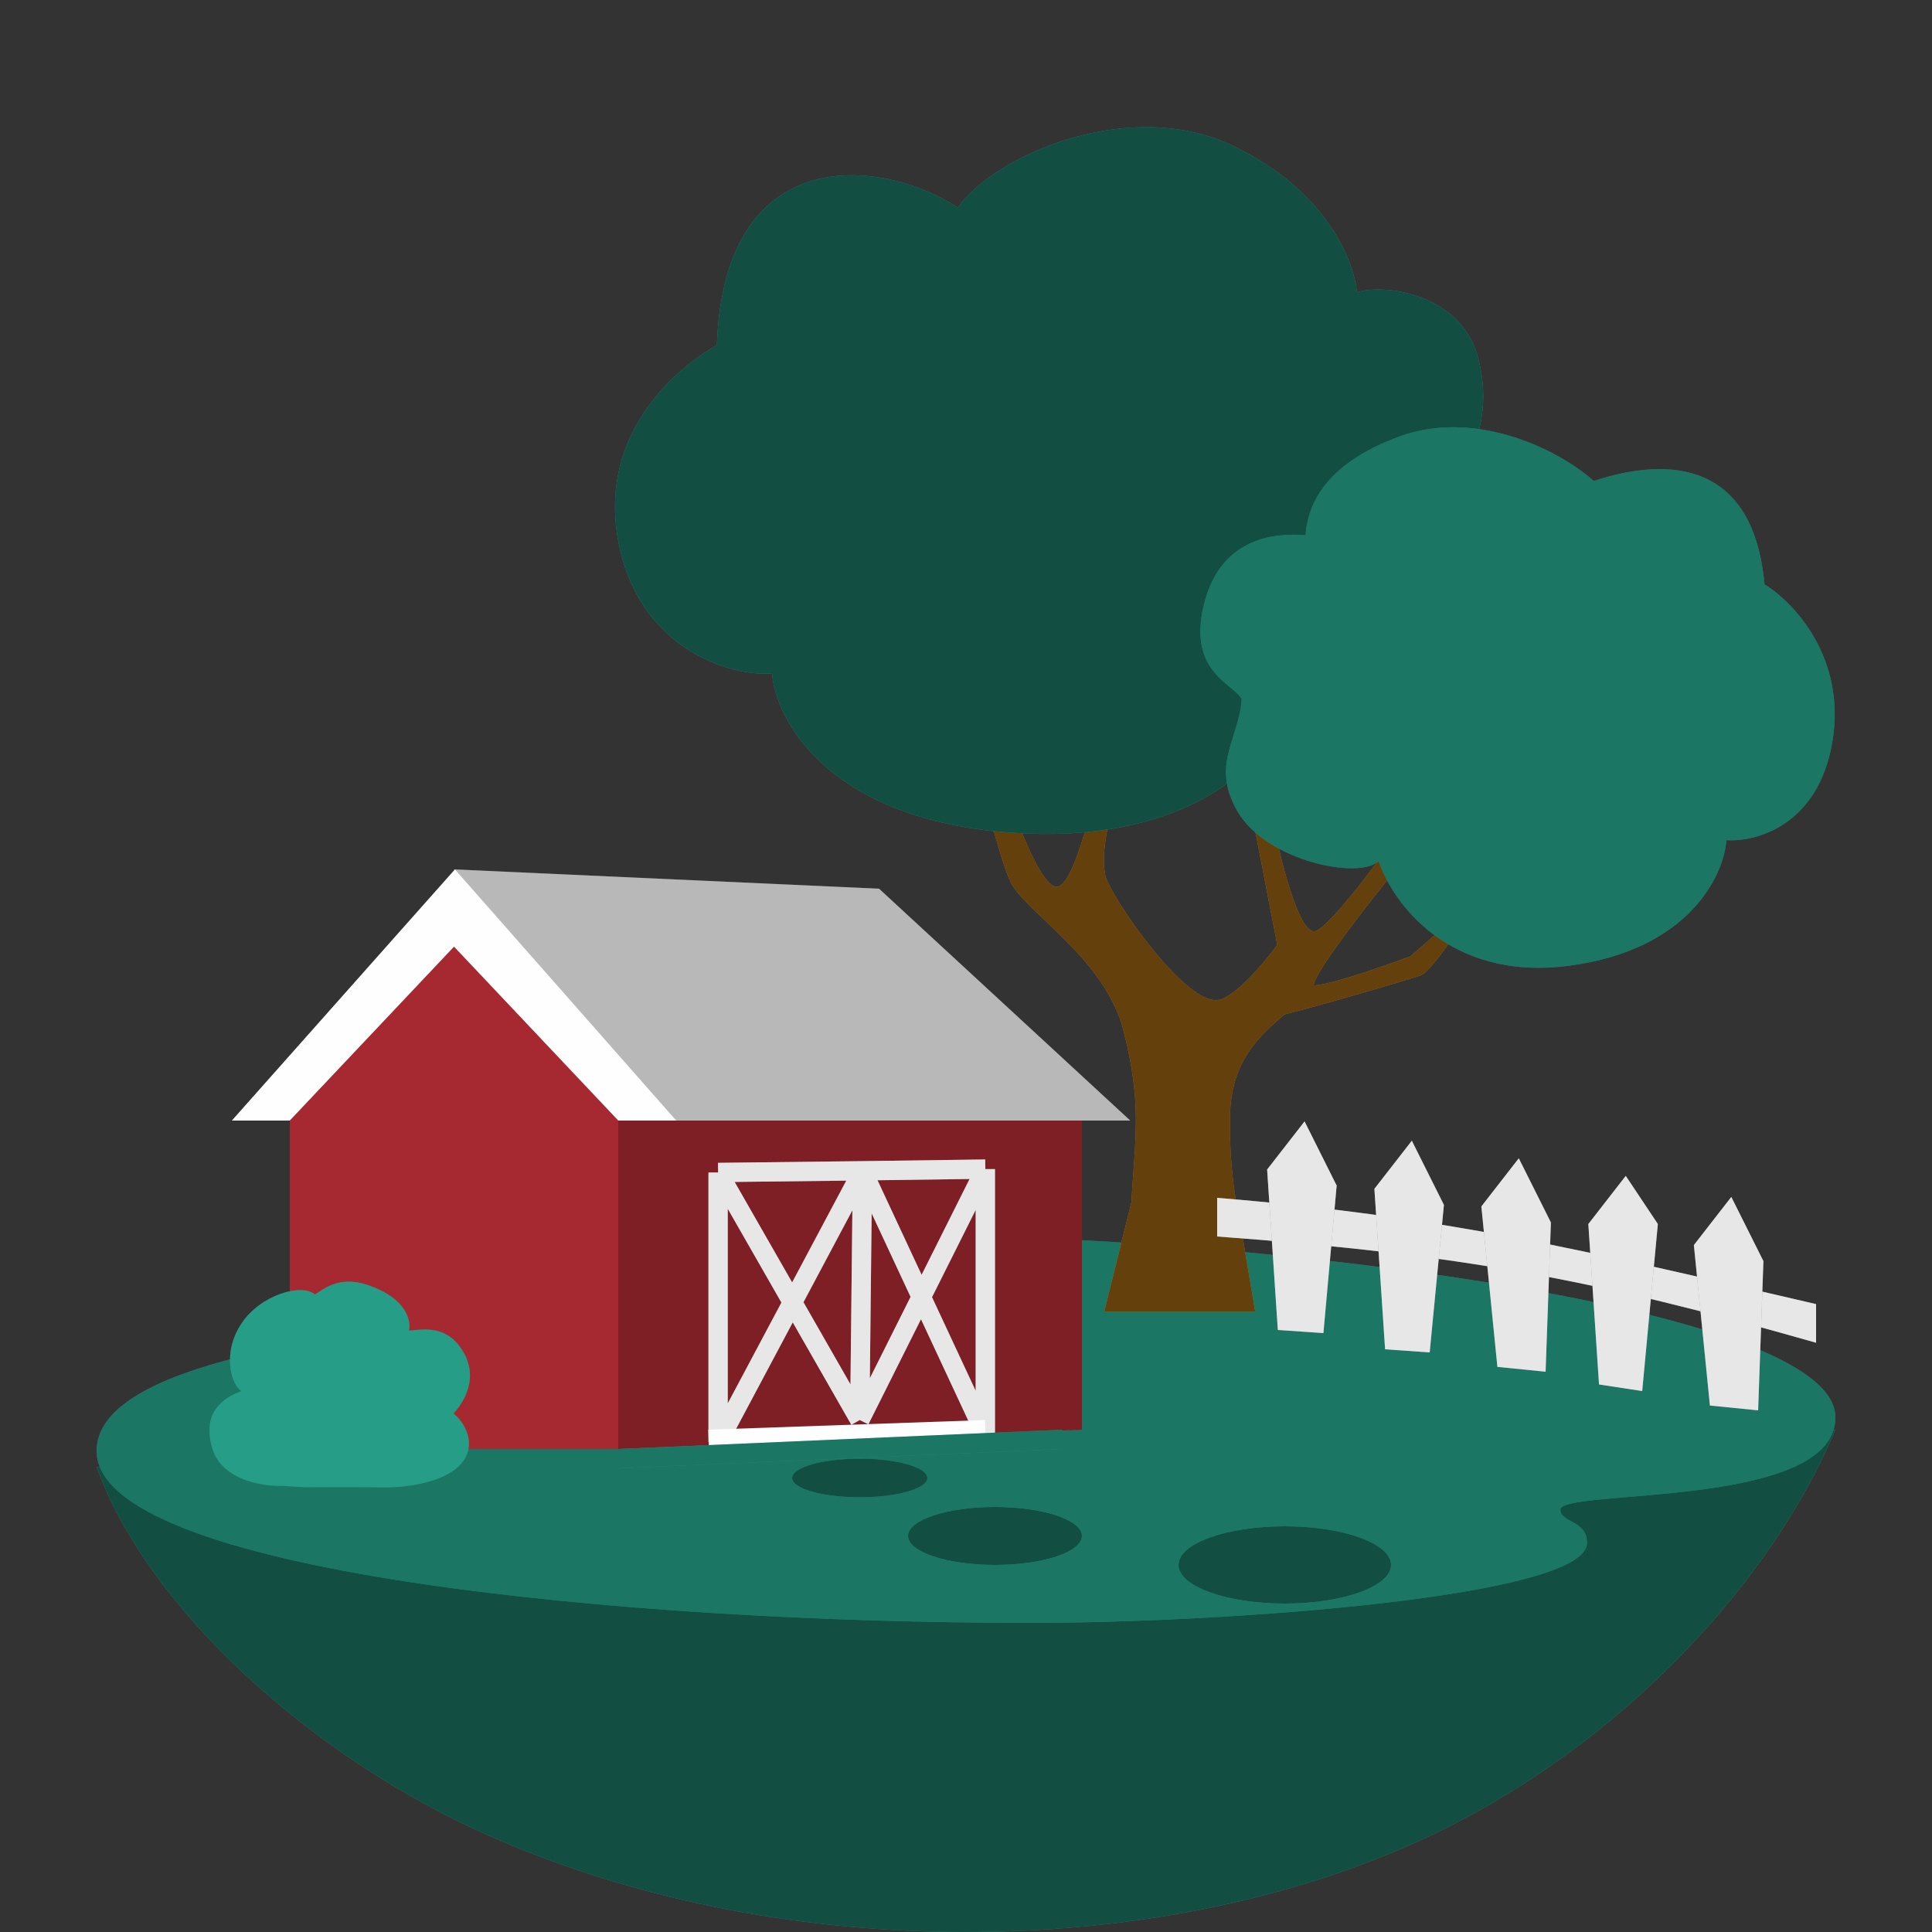 <svg width="100" height="100" viewBox="0 0 100 100" fill="none" xmlns="http://www.w3.org/2000/svg">
<rect x="0" y="0" width="100" height="100" fill="#333333" stroke="none"/>
<path d="M50.643 80.723C38.814 81.107 15.071 77.522 5 75.921C7.571 83.124 16.033 90.974 25.571 95.13C41 101.853 60.377 101.39 73.786 95.13C84.071 90.328 91.786 81.683 95 74C85.143 75.601 62.471 80.339 50.643 80.723Z" fill="#2FC4A7"/>
<path d="M50.643 80.723C38.814 81.107 15.071 77.522 5 75.921C7.571 83.124 16.033 90.974 25.571 95.13C41 101.853 60.377 101.39 73.786 95.13C84.071 90.328 91.786 81.683 95 74C85.143 75.601 62.471 80.339 50.643 80.723Z" fill="black" fill-opacity="0.6"/>
<path d="M25.889 68.292C17.533 68.99 5 70.56 5 75.098C5 81.34 32.133 84 53.343 84C63.571 84 82.143 82.651 82.143 79.862C82.143 78.666 80.765 78.828 80.765 78.138C80.765 77.028 95 78.138 95 73.364C95 66.081 47.971 62.707 43.794 64.453C39.616 66.198 34.244 67.594 25.889 68.292Z" fill="#2FC4A7"/>
<path d="M25.889 68.292C17.533 68.99 5 70.56 5 75.098C5 81.34 32.133 84 53.343 84C63.571 84 82.143 82.651 82.143 79.862C82.143 78.666 80.765 78.828 80.765 78.138C80.765 77.028 95 78.138 95 73.364C95 66.081 47.971 62.707 43.794 64.453C39.616 66.198 34.244 67.594 25.889 68.292Z" fill="black" fill-opacity="0.4"/>
<path d="M52.286 45.604C51.701 44.326 50.807 40.549 50.524 39.648L51.628 39.529C51.628 39.529 53.616 46.019 54.721 45.899C55.826 45.78 57.152 38.931 57.152 38.931L58.316 39.363C58.316 39.363 56.585 44.021 57.317 45.618C58.049 47.215 61.41 51.937 63.011 51.763C64.116 51.644 66.112 48.913 66.112 48.913L64.969 43.002L65.963 42.894C65.963 42.894 67.052 48.308 68.046 48.201C69.04 48.093 74.252 40.488 74.252 40.488L74.28 42.5C74.28 42.5 68 50.04 68 51C69 51 73 49.5 73 49.5L74.5 48.201L76 46.5L76.5 46.5C76.5 46.5 74.252 50.25 73.5 50.5C72.748 50.75 68.5 52 66.5 52.5C65.116 53.656 63.709 54.985 63.663 57.784C63.604 61.366 64.281 63.491 64.381 64.412L64.969 67.891L57.152 67.891L58.558 62.248C58.752 58.874 59.125 57.157 58.154 53.351C57.183 49.544 53.018 47.201 52.286 45.604Z" fill="#FAA21E"/>
<path d="M52.286 45.604C51.701 44.326 50.807 40.549 50.524 39.648L51.628 39.529C51.628 39.529 53.616 46.019 54.721 45.899C55.826 45.78 57.152 38.931 57.152 38.931L58.316 39.363C58.316 39.363 56.585 44.021 57.317 45.618C58.049 47.215 61.41 51.937 63.011 51.763C64.116 51.644 66.112 48.913 66.112 48.913L64.969 43.002L65.963 42.894C65.963 42.894 67.052 48.308 68.046 48.201C69.04 48.093 74.252 40.488 74.252 40.488L74.28 42.5C74.28 42.5 68 50.04 68 51C69 51 73 49.5 73 49.5L74.5 48.201L76 46.5L76.5 46.5C76.5 46.5 74.252 50.25 73.5 50.5C72.748 50.75 68.5 52 66.5 52.5C65.116 53.656 63.709 54.985 63.663 57.784C63.604 61.366 64.281 63.491 64.381 64.412L64.969 67.891L57.152 67.891L58.558 62.248C58.752 58.874 59.125 57.157 58.154 53.351C57.183 49.544 53.018 47.201 52.286 45.604Z" fill="black" fill-opacity="0.6"/>
<path d="M49.571 10.746C45.988 8.338 37.5 7 37.106 17.858C35.029 19.043 30.959 22.409 32 28C33.041 33.591 37.799 35.035 39.959 34.857C40.153 37.207 42.735 42.13 51.51 43.028C60.285 43.926 65.021 40.284 66 37.5C67.311 38.743 70.018 38.865 72.699 36.211C75.38 33.556 75.607 27.522 75.386 24.837C76.023 23.77 77.342 21.675 76.5 18.5C75.658 15.325 71.887 14.649 70.234 15.124C70.123 13.781 68.897 9.982 63.808 7.544C58.5 5 51.51 8 49.571 10.746Z" fill="#2FC4A7"/>
<path d="M49.571 10.746C45.988 8.338 37.5 7 37.106 17.858C35.029 19.043 30.959 22.409 32 28C33.041 33.591 37.799 35.035 39.959 34.857C40.153 37.207 42.735 42.13 51.51 43.028C60.285 43.926 65.021 40.284 66 37.5C67.311 38.743 70.018 38.865 72.699 36.211C75.38 33.556 75.607 27.522 75.386 24.837C76.023 23.77 77.342 21.675 76.5 18.5C75.658 15.325 71.887 14.649 70.234 15.124C70.123 13.781 68.897 9.982 63.808 7.544C58.5 5 51.51 8 49.571 10.746Z" fill="black" fill-opacity="0.6"/>
<path d="M82.494 24.895C86.416 23.601 90.758 23.911 91.33 30.247C92.803 31.14 95.568 34.013 94.847 38.368C94.127 42.724 90.889 43.594 89.36 43.485C89.23 45.312 87.418 49.17 81.214 49.986C75.01 50.802 72.059 46.709 71.358 44.56C70.435 45.544 65.556 44.602 64.049 41.988C62.662 39.581 64.125 38.273 64.274 36.185C63.821 35.365 61.486 34.788 62.304 31.337C63.238 27.393 66.702 27.641 67.576 27.703C67.708 25.863 68.849 23.92 72.415 22.601C76.281 21.17 80.567 23.183 82.494 24.895Z" fill="#2FC4A7"/>
<path d="M82.494 24.895C86.416 23.601 90.758 23.911 91.33 30.247C92.803 31.14 95.568 34.013 94.847 38.368C94.127 42.724 90.889 43.594 89.36 43.485C89.23 45.312 87.418 49.17 81.214 49.986C75.01 50.802 72.059 46.709 71.358 44.56C70.435 45.544 65.556 44.602 64.049 41.988C62.662 39.581 64.125 38.273 64.274 36.185C63.821 35.365 61.486 34.788 62.304 31.337C63.238 27.393 66.702 27.641 67.576 27.703C67.708 25.863 68.849 23.92 72.415 22.601C76.281 21.17 80.567 23.183 82.494 24.895Z" fill="black" fill-opacity="0.4"/>
<path d="M94 67.5C81.722 64.655 74.92 62.985 63 62V64C75.651 64.94 82.414 66.198 94 69.5V67.5Z" fill="#898989"/>
<path d="M94 67.5C81.722 64.655 74.92 62.985 63 62V64C75.651 64.94 82.414 66.198 94 69.5V67.5Z" fill="white" fill-opacity="0.8"/>
<path d="M73.076 59.043L71.138 61.535L71.692 69.84L74 70L74.737 62.365L73.076 59.043Z" fill="#898989"/>
<path d="M73.076 59.043L71.138 61.535L71.692 69.84L74 70L74.737 62.365L73.076 59.043Z" fill="white" fill-opacity="0.8"/>
<path d="M67.524 58.043L65.586 60.535L66.14 68.84L68.5 69L69.185 61.365L67.524 58.043Z" fill="#898989"/>
<path d="M67.524 58.043L65.586 60.535L66.14 68.84L68.5 69L69.185 61.365L67.524 58.043Z" fill="white" fill-opacity="0.8"/>
<path d="M78.612 59.953L76.675 62.445L77.505 70.75L80 71L80.274 63.275L78.612 59.953Z" fill="#898989"/>
<path d="M78.612 59.953L76.675 62.445L77.505 70.75L80 71L80.274 63.275L78.612 59.953Z" fill="white" fill-opacity="0.8"/>
<path d="M84.149 60.863L82.212 63.355L82.765 71.66L85 72L85.81 63.355L84.149 60.863Z" fill="#898989"/>
<path d="M84.149 60.863L82.212 63.355L82.765 71.66L85 72L85.81 63.355L84.149 60.863Z" fill="white" fill-opacity="0.8"/>
<path d="M89.612 61.953L87.675 64.445L88.505 72.75L91 73L91.274 65.275L89.612 61.953Z" fill="#898989"/>
<path d="M89.612 61.953L87.675 64.445L88.505 72.75L91 73L91.274 65.275L89.612 61.953Z" fill="white" fill-opacity="0.8"/>
<path d="M45.5 46L23.5 45L34.5 58H58.5L45.5 46Z" fill="#898989"/>
<path d="M45.5 46L23.5 45L34.5 58H58.5L45.5 46Z" fill="white" fill-opacity="0.4"/>
<path d="M16.02 58H12L23.545 45L35 58H31.759L23.545 50L16.02 58Z" fill="#FEFEFE"/>
<path d="M15 58L23.5 49L32 58V75H15V58Z" fill="#D0333D"/>
<path d="M15 58L23.5 49L32 58V75H15V58Z" fill="black" fill-opacity="0.2"/>
<path d="M56 74L32 75V58H56V74Z" fill="#D0333D"/>
<path d="M56 74L32 75V58H56V74Z" fill="black" fill-opacity="0.4"/>
<path d="M37.169 60.687V74.643L44.641 60.6M37.169 60.687L44.641 60.6M37.169 60.687L44.5 73.5M51 60.513V74.243L44.641 60.6M51 60.513L44.641 60.6M51 60.513L44.5 73.5M44.641 60.6L44.5 73.5" stroke="#898989"/>
<path d="M37.169 60.687V74.643L44.641 60.6M37.169 60.687L44.641 60.6M37.169 60.687L44.5 73.5M51 60.513V74.243L44.641 60.6M51 60.513L44.641 60.6M51 60.513L44.5 73.5M44.641 60.6L44.5 73.5" stroke="white" stroke-opacity="0.8"/>
<path d="M36.68 74.5L51 74" stroke="#FEFEFE"/>
<path d="M32 75L55 74V75L32 76V75Z" fill="#2FC4A7"/>
<path d="M32 75L55 74V75L32 76V75Z" fill="black" fill-opacity="0.4"/>
<path d="M23.477 73.162C24.559 74.055 25.103 76.27 21.294 76.884C20.306 77.043 19.808 76.966 17.613 76.973C15.319 76.979 15.855 76.984 14.582 76.904C13.671 76.944 11.5 76.632 11 75C10.437 73.162 11.474 72.381 12.5 72C11.965 71.688 11.476 70.036 12.5 68.5C13.5 67 15.638 66.408 16.297 67.004C16.678 66.786 17.5 66 19 66.5C21.088 67.196 21.278 68.398 21.168 68.873C21.689 68.85 23 68.5 23.872 69.801C24.744 71.101 24.222 72.324 23.477 73.162Z" fill="#2FC4A7"/>
<path d="M23.477 73.162C24.559 74.055 25.103 76.27 21.294 76.884C20.306 77.043 19.808 76.966 17.613 76.973C15.319 76.979 15.855 76.984 14.582 76.904C13.671 76.944 11.5 76.632 11 75C10.437 73.162 11.474 72.381 12.5 72C11.965 71.688 11.476 70.036 12.5 68.5C13.5 67 15.638 66.408 16.297 67.004C16.678 66.786 17.5 66 19 66.5C21.088 67.196 21.278 68.398 21.168 68.873C21.689 68.85 23 68.5 23.872 69.801C24.744 71.101 24.222 72.324 23.477 73.162Z" fill="black" fill-opacity="0.2"/>
<ellipse cx="51.5" cy="79.5" rx="4.5" ry="1.5" fill="#2FC4A7"/>
<ellipse cx="51.5" cy="79.5" rx="4.5" ry="1.5" fill="black" fill-opacity="0.6"/>
<ellipse cx="66.5" cy="81" rx="5.5" ry="2" fill="#2FC4A7"/>
<ellipse cx="66.5" cy="81" rx="5.5" ry="2" fill="black" fill-opacity="0.6"/>
<ellipse cx="44.5" cy="76.5" rx="3.5" ry="1" fill="#2FC4A7"/>
<ellipse cx="44.5" cy="76.5" rx="3.5" ry="1" fill="black" fill-opacity="0.6"/>
</svg>
